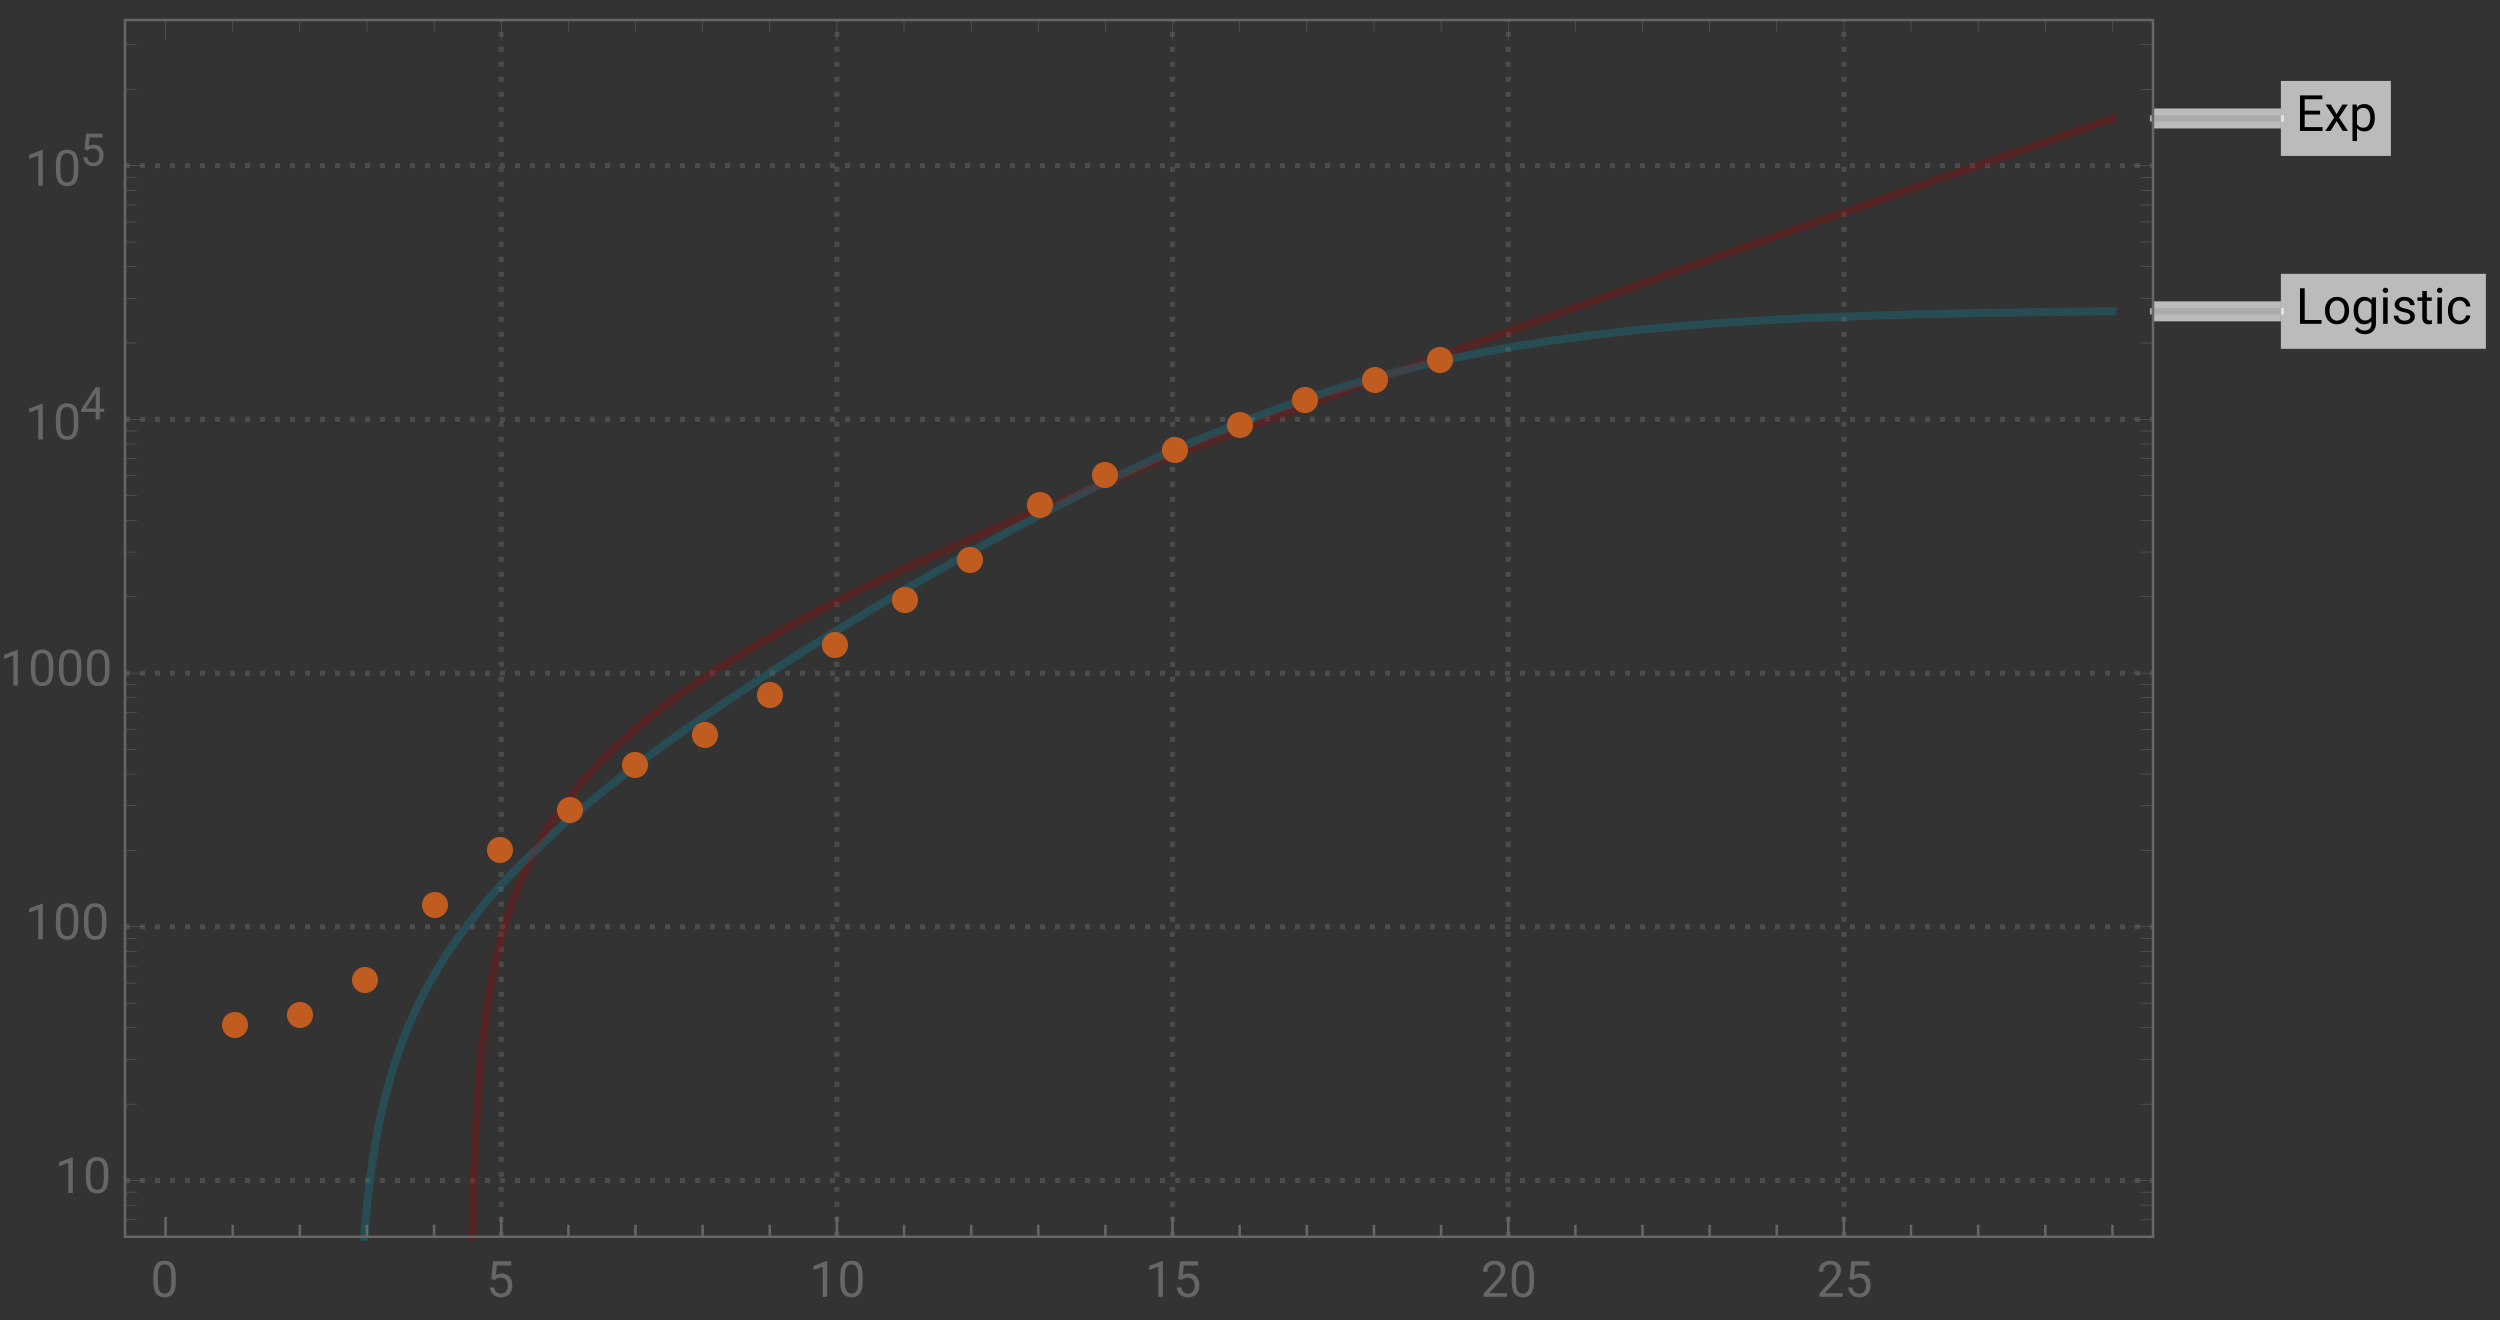 <svg xmlns="http://www.w3.org/2000/svg" xmlns:xlink="http://www.w3.org/1999/xlink" width="500pt" height="352" viewBox="0 0 500 264"><rect x="0" y="0" width="500" height="264" fill="#333333" stroke="none"/><defs><symbol overflow="visible" id="a"><path d="M4.844-3.285H1.762v2.52h3.582V0H.824v-7.11h4.469v.774H1.762v2.281h3.082zm0 0"/></symbol><symbol overflow="visible" id="b"><path d="M2.457-3.355l1.172-1.926h1.055l-1.73 2.61L4.733 0H3.691L2.47-1.977 1.25 0H.2l1.784-2.672-1.73-2.61h1.043zm0 0"/></symbol><symbol overflow="visible" id="c"><path d="M5.148-2.582c0 .805-.187 1.45-.554 1.941-.367.493-.864.739-1.492.739-.641 0-1.149-.203-1.516-.61v2.543H.684V-5.28h.824l.047.586c.367-.457.875-.688 1.53-.688.634 0 1.138.242 1.509.719.367.48.554 1.144.554 2zm-.906-.106c0-.593-.125-1.062-.379-1.41-.254-.343-.601-.515-1.047-.515-.546 0-.957.242-1.23.726v2.524c.27.48.684.722 1.242.722.434 0 .777-.171 1.031-.515.258-.344.383-.852.383-1.532zm0 0"/></symbol><symbol overflow="visible" id="d"><path d="M1.766-.766h3.37V0H.825v-7.11h.942zm0 0"/></symbol><symbol overflow="visible" id="e"><path d="M.445-2.691c0-.516.102-.98.305-1.395a2.25 2.25 0 01.848-.957c.363-.227.777-.34 1.246-.34.719 0 1.3.25 1.742.75.445.496.668 1.16.668 1.985v.066c0 .512-.098.977-.297 1.383a2.24 2.24 0 01-.844.957 2.35 2.35 0 01-1.261.34c-.715 0-1.297-.25-1.743-.746-.445-.5-.664-1.157-.664-1.977zm.907.109c0 .586.136 1.055.41 1.41.27.356.633.531 1.09.531.46 0 .824-.18 1.093-.539.27-.36.407-.863.407-1.511 0-.579-.137-1.047-.415-1.407a1.312 1.312 0 00-1.093-.543c-.446 0-.809.18-1.082.536-.274.355-.41.863-.41 1.523zm0 0"/></symbol><symbol overflow="visible" id="f"><path d="M.469-2.688c0-.82.191-1.476.57-1.964.383-.485.887-.73 1.516-.73.644 0 1.148.23 1.507.687l.043-.586h.825v5.156c0 .684-.2 1.219-.606 1.613-.406.395-.949.59-1.633.59a2.71 2.71 0 01-1.12-.242c-.364-.164-.641-.387-.833-.668l.469-.543c.387.477.86.719 1.418.719.441 0 .785-.125 1.031-.371.246-.246.367-.598.367-1.047v-.453c-.359.418-.855.625-1.48.625-.617 0-1.117-.25-1.5-.746-.383-.5-.574-1.18-.574-2.04zm.906.106c0 .594.125 1.062.367 1.402.246.34.586.512 1.028.512.57 0 .988-.262 1.253-.777V-3.86c-.277-.504-.691-.754-1.246-.754-.437 0-.78.168-1.027.511-.25.344-.375.848-.375 1.52zm0 0"/></symbol><symbol overflow="visible" id="g"><path d="M1.664 0H.762v-5.281h.902zM.688-6.684c0-.148.046-.27.136-.37.09-.102.223-.153.395-.153.176 0 .312.05.402.152.09.102.137.223.137.371 0 .145-.047.27-.137.364-.09.097-.223.148-.402.148-.176 0-.305-.047-.395-.148a.518.518 0 01-.136-.364zm0 0"/></symbol><symbol overflow="visible" id="h"><path d="M3.758-1.402a.659.659 0 00-.274-.567c-.183-.136-.504-.254-.96-.351-.458-.098-.82-.215-1.09-.352-.27-.137-.47-.297-.598-.488a1.161 1.161 0 01-.191-.672c0-.434.183-.8.55-1.098.367-.3.832-.453 1.403-.453.597 0 1.086.156 1.457.465.375.309.558.707.558 1.188h-.906c0-.247-.105-.461-.316-.641-.211-.18-.473-.27-.793-.27-.328 0-.586.075-.77.22a.666.666 0 00-.281.558c0 .218.086.383.258.496.172.11.484.215.937.316.45.102.817.219 1.094.36.281.14.488.308.625.507.133.196.203.434.203.72 0 .472-.191.85-.566 1.136-.38.285-.868.426-1.473.426-.422 0-.797-.075-1.121-.223a1.852 1.852 0 01-.766-.629 1.513 1.513 0 01-.273-.871h.902a.93.93 0 00.363.719c.227.18.528.265.895.265.344 0 .617-.066.824-.207a.635.635 0 00.309-.554zm0 0"/></symbol><symbol overflow="visible" id="i"><path d="M1.91-6.563v1.282h.985v.695H1.91v3.277c0 .211.043.371.13.477.089.105.237.16.452.16.102 0 .246-.023.43-.062V0a2.573 2.573 0 01-.695.098c-.403 0-.707-.121-.914-.368-.204-.242-.305-.59-.305-1.039v-3.277H.043v-.695h.965v-1.282zm0 0"/></symbol><symbol overflow="visible" id="j"><path d="M2.805-.64a1.3 1.3 0 00.843-.294 1.01 1.01 0 00.399-.73h.855c-.015.3-.12.59-.312.863a2.03 2.03 0 01-.77.653 2.2 2.2 0 01-1.015.246c-.72 0-1.293-.239-1.72-.72C.66-1.101.45-1.757.45-2.593v-.148c0-.516.094-.973.285-1.375.188-.399.457-.711.813-.93.351-.223.77-.336 1.25-.336.594 0 1.086.18 1.476.535.395.356.602.817.63 1.38h-.856a1.238 1.238 0 00-.387-.84 1.217 1.217 0 00-.863-.333c-.457 0-.813.168-1.067.496-.253.332-.378.81-.378 1.434v.172c0 .61.125 1.078.375 1.406.25.328.609.492 1.078.492zm0 0"/></symbol><symbol overflow="visible" id="k"><path d="M5.047-3.031c0 1.058-.18 1.844-.54 2.36-.362.51-.925.769-1.694.769-.758 0-1.32-.25-1.684-.754C.766-1.16.574-1.91.562-2.91v-1.207c0-1.043.18-1.82.54-2.328.363-.508.93-.762 1.703-.762.765 0 1.328.246 1.687.734.36.489.547 1.246.555 2.27zm-.902-1.235c0-.765-.106-1.324-.32-1.675-.216-.348-.555-.524-1.02-.524-.465 0-.801.176-1.012.524-.211.347-.32.882-.328 1.605v1.445c0 .77.113 1.336.336 1.704.222.367.558.546 1.012.546.445 0 .777-.171.992-.515.218-.344.332-.89.34-1.633zm0 0"/></symbol><symbol overflow="visible" id="l"><path d="M1.008-3.563l.36-3.546h3.64v.836H2.133l-.215 1.937a2.32 2.32 0 011.187-.309c.649 0 1.16.215 1.543.645.383.426.57 1.004.57 1.734 0 .735-.195 1.309-.593 1.73-.395.423-.945.634-1.656.634-.63 0-1.14-.176-1.54-.524C1.032-.773.81-1.254.75-1.87h.855c.055.406.2.715.434.922.234.207.547.308.93.308.422 0 .75-.14.988-.43.238-.284.36-.679.36-1.187 0-.472-.13-.855-.387-1.144-.258-.285-.606-.43-1.035-.43-.395 0-.704.086-.926.258l-.242.195zm0 0"/></symbol><symbol overflow="visible" id="m"><path d="M3.559 0h-.907v-6.02l-1.824.668v-.82l2.59-.973h.14zm0 0"/></symbol><symbol overflow="visible" id="n"><path d="M5.25 0H.59v-.648l2.46-2.735c.364-.414.618-.75.755-1.008.14-.257.21-.527.21-.804 0-.371-.113-.676-.34-.914-.222-.239-.523-.356-.898-.356-.449 0-.797.13-1.047.383-.25.254-.37.613-.37 1.066H.452c0-.652.211-1.183.633-1.586.422-.402.984-.605 1.691-.605.66 0 1.184.172 1.567.52.386.347.578.808.578 1.382 0 .703-.445 1.535-1.336 2.5L1.68-.738h3.57zm0 0"/></symbol><symbol overflow="visible" id="o"><path d="M3.965-2.148h.887v.664h-.887V0h-.817v-1.484H.234v-.48l2.864-4.434h.867zm-2.809 0h1.992v-3.137l-.097.176zm0 0"/></symbol><symbol overflow="visible" id="p"><path d="M.906-3.207l.324-3.191h3.278v.75H1.922l-.195 1.746a2.081 2.081 0 011.07-.278c.582 0 1.043.192 1.387.578.343.387.515.907.515 1.563 0 .66-.18 1.18-.535 1.559-.355.378-.851.566-1.492.566-.567 0-1.027-.156-1.383-.469-.36-.312-.562-.746-.613-1.3h.77c.05.367.179.644.39.828.21.187.492.28.836.28.379 0 .676-.128.89-.386.215-.258.32-.617.32-1.07 0-.426-.112-.77-.347-1.031-.234-.258-.543-.387-.93-.387-.355 0-.632.078-.835.23l-.215.18zm0 0"/></symbol></defs><path d="M100.246 247.36V4m67.133 243.36V4m67.133 243.36V4m67.136 243.36V4m67.133 243.36V4M25 236.102h405.602M25 185.36h405.602M25 134.617h405.602M25 83.875h405.602M25 33.129h405.602" fill="none" stroke="#666" stroke-opacity=".5" stroke-dasharray="1,2" stroke-miterlimit="3.25"/><path d="M94.496 247.36l.094-4.508.129-4.801.125-3.946.129-3.355.129-2.914.128-2.578.125-2.313.13-2.097.128-1.918.125-1.77.13-1.637.128-1.53.254-2.782.129-1.27.125-1.207.258-2.234.117-.973.121-.933.238-1.762.117-.832.122-.805.238-1.527.117-.73.121-.708.234-1.351.477-2.488.121-.586.117-.57.239-1.098.476-2.059.953-3.656.121-.422.118-.414.238-.805.476-1.539.954-2.816.117-.332.12-.324.24-.641.476-1.234.953-2.305.129-.297.129-.293.257-.578.516-1.117 1.031-2.106.133-.25.129-.25.258-.492.515-.957 1.032-1.82.258-.438.261-.43.516-.84 1.031-1.609 2.067-2.972.242-.328.242-.325.48-.636.965-1.239 1.93-2.332 3.855-4.207.118-.12.12-.122.235-.238.473-.473.945-.93 1.89-1.78 3.782-3.321.129-.106.129-.109.254-.21.515-.427 1.024-.832 2.05-1.613 4.106-3.047 7.656-5.168 8.3-5.039 8.145-4.535 7.602-3.945 8.238-4.047 7.696-3.598 8.336-3.746 8.183-3.547 7.633-3.215 8.277-3.398 7.727-3.106 7.578-2.992 8.219-3.191 7.672-2.938 8.312-3.144 8.16-3.051 7.614-2.824 8.253-3.032 7.707-2.812 7.555-2.742 8.195-2.957 7.649-2.746 8.293-2.961 7.742-2.758 7.59-2.695 8.234-2.914 7.684-2.711L358.703 46l8.176-2.875 7.625-2.676 8.27-2.894 7.722-2.703 7.567-2.645 8.21-2.867 7.66-2.672.137-.047.133-.047.266-.09 1.605-.562 2.137-.742.133-.047.136-.047.266-.094.535-.187 1.07-.371.532-.188.535-.183.133-.047.137-.047.53-.188.137-.047.133-.047" fill="none" stroke-width="1.6" stroke-linecap="square" stroke="#a60000" stroke-opacity=".3" stroke-miterlimit="3.25"/><path d="M72.852 247.36l.218-2.633.121-1.325.118-1.254.242-2.32.12-1.078.118-1.035.242-1.938.48-3.464.118-.793.121-.77.238-1.465.48-2.695.122-.633.12-.613.24-1.188.48-2.215.12-.527.118-.512.242-1 .48-1.89.958-3.414.12-.399.122-.39.238-.766.48-1.473.962-2.726.128-.352.13-.344.261-.68.52-1.312 1.039-2.457.132-.293.13-.293.261-.574.52-1.113 1.039-2.113.129-.254.132-.254.258-.5.52-.977 1.043-1.867 2.078-3.45.129-.202.129-.2.254-.398.511-.777 1.02-1.512 2.043-2.852 4.086-5.16.117-.14.121-.141.238-.281.477-.555.95-1.094 1.905-2.105 3.813-3.965 8.262-7.73 7.714-6.473 7.563-5.871 8.207-5.985 7.656-5.308 8.3-5.524 8.145-5.226 7.602-4.723 8.238-4.973 7.696-4.511 8.336-4.743 8.183-4.5 7.633-4.054 8.277-4.223 7.727-3.765 7.578-3.512 8.219-3.586 7.672-3.121 8.312-3.121 8.16-2.793 7.614-2.352 8.253-2.277 7.707-1.88 7.555-1.612 8.195-1.512 7.649-1.211 8.293-1.113 7.742-.871.117-.012.121-.012.235-.023.476-.047.95-.098 1.894-.18 3.797-.343.516-.047.511-.043 1.032-.086 2.058-.164 4.117-.309.118-.007.12-.008.243-.02.476-.031.961-.067 1.922-.128 3.844-.235.258-.015.261-.016.52-.031 1.043-.059 2.078-.113 4.164-.211.129-.004.129-.008.254-.012 1.535-.07 2.043-.09 4.086-.168.121-.004.117-.007.238-.008.477-.02.953-.035 1.906-.066 3.813-.13.129-.003.133-.004.257-.008.516-.02 1.035-.03 2.067-.06 4.132-.112.243-.008.242-.004.48-.012.965-.027 1.93-.043 3.863-.086.117-.004h.117l.239-.008.472-.008 2.836-.058 3.786-.067.128-.004h.13l.253-.004.516-.011 1.023-.016 2.055-.031 4.105-.063h.239l.242-.004.476-.007.957-.012 1.918-.027 3.829-.043.136-.004h.133l.266-.004.535-.004 1.07-.012 2.137-.023h.27l.265-.004.535-.008 1.07-.008h.133l.133-.004h.266l.535-.007h.27l.265-.004h.133l.133-.004h.27" fill="none" stroke-width="1.6" stroke-linecap="square" stroke="#0d86a0" stroke-opacity=".3" stroke-miterlimit="3.25"/><path d="M430.602 23.688h25.574" fill="none" stroke-width="4" stroke-linejoin="round" stroke="#fff" stroke-opacity=".667" stroke-miterlimit="3.25"/><path d="M430.602 23.688h25.574" fill="none" stroke-width="1.25" stroke-linecap="square" stroke="#aaa" stroke-miterlimit="3.25"/><path d="M478.176 16.188v15h-22v-15zm0 0" fill="#fff" fill-opacity=".667"/><use xlink:href="#a" x="459.175" y="26.188"/><use xlink:href="#b" x="464.859" y="26.188"/><use xlink:href="#c" x="469.815" y="26.188"/><path d="M430.602 62.262h25.574" fill="none" stroke-width="4" stroke-linejoin="round" stroke="#fff" stroke-opacity=".667" stroke-miterlimit="3.25"/><path d="M430.602 62.262h25.574" fill="none" stroke-width="1.25" stroke-linecap="square" stroke="#aaa" stroke-miterlimit="3.25"/><path d="M497.176 54.762v15h-41v-15zm0 0" fill="#fff" fill-opacity=".667"/><use xlink:href="#d" x="459.175" y="64.761"/><use xlink:href="#e" x="464.556" y="64.761"/><use xlink:href="#f" x="470.259" y="64.761"/><use xlink:href="#g" x="475.869" y="64.761"/><use xlink:href="#h" x="478.296" y="64.761"/><use xlink:href="#i" x="483.452" y="64.761"/><use xlink:href="#g" x="486.719" y="64.761"/><use xlink:href="#j" x="489.146" y="64.761"/><path d="M49.602 205A2.598 2.598 0 0047 202.398 2.598 2.598 0 0044.398 205 2.598 2.598 0 0047 207.602 2.598 2.598 0 0049.602 205zm13-2A2.598 2.598 0 0060 200.398 2.598 2.598 0 0057.398 203 2.598 2.598 0 0060 205.602 2.598 2.598 0 0062.602 203zm13-7A2.598 2.598 0 0073 193.398 2.598 2.598 0 0070.398 196 2.598 2.598 0 0073 198.602 2.598 2.598 0 0075.602 196zm14-15A2.598 2.598 0 0087 178.398 2.598 2.598 0 0084.398 181 2.598 2.598 0 0087 183.602 2.598 2.598 0 0089.602 181zm13-11a2.598 2.598 0 00-2.602-2.602A2.598 2.598 0 0097.398 170a2.598 2.598 0 002.602 2.602 2.598 2.598 0 002.602-2.602zm14-8a2.598 2.598 0 00-2.602-2.602 2.598 2.598 0 00-2.602 2.602 2.598 2.598 0 002.602 2.602 2.598 2.598 0 002.602-2.602zm13-9a2.598 2.598 0 00-2.602-2.602 2.598 2.598 0 00-2.602 2.602 2.598 2.598 0 002.602 2.602 2.598 2.598 0 002.602-2.602zm14-6a2.598 2.598 0 00-2.602-2.602 2.598 2.598 0 00-2.602 2.602 2.598 2.598 0 002.602 2.602 2.598 2.598 0 002.602-2.602zm13-8a2.598 2.598 0 00-2.602-2.602 2.598 2.598 0 00-2.602 2.602 2.598 2.598 0 002.602 2.602 2.598 2.598 0 002.602-2.602zm13-10a2.598 2.598 0 00-2.602-2.602 2.598 2.598 0 00-2.602 2.602 2.598 2.598 0 002.602 2.602 2.598 2.598 0 002.602-2.602zm14-9a2.598 2.598 0 00-2.602-2.602 2.598 2.598 0 00-2.602 2.602 2.598 2.598 0 002.602 2.602 2.598 2.598 0 002.602-2.602zm13-8a2.598 2.598 0 00-2.602-2.602 2.598 2.598 0 00-2.602 2.602 2.598 2.598 0 002.602 2.602 2.598 2.598 0 002.602-2.602zm14-11A2.598 2.598 0 00208 98.398a2.598 2.598 0 00-2.602 2.602 2.598 2.598 0 002.602 2.602 2.598 2.598 0 002.602-2.602zm13-6A2.598 2.598 0 00221 92.398 2.598 2.598 0 00218.398 95 2.598 2.598 0 00221 97.602 2.598 2.598 0 00223.602 95zm14-5A2.598 2.598 0 00235 87.398 2.598 2.598 0 00232.398 90 2.598 2.598 0 00235 92.602 2.598 2.598 0 00237.602 90zm13-5A2.598 2.598 0 00248 82.398 2.598 2.598 0 00245.398 85 2.598 2.598 0 00248 87.602 2.598 2.598 0 00250.602 85zm13-5A2.598 2.598 0 00261 77.398 2.598 2.598 0 00258.398 80 2.598 2.598 0 00261 82.602 2.598 2.598 0 00263.602 80zm14-4A2.598 2.598 0 00275 73.398 2.598 2.598 0 00272.398 76 2.598 2.598 0 00275 78.602 2.598 2.598 0 00277.602 76zm13-4A2.598 2.598 0 00288 69.398 2.598 2.598 0 00285.398 72 2.598 2.598 0 00288 74.602 2.598 2.598 0 00290.602 72zm0 0" fill-rule="evenodd" fill="#c05c20"/><path d="M430.602 247.36H25m0 0V4m0 0h405.602m0 0v243.36" fill="none" stroke-width=".5" stroke-linecap="square" stroke="#666" stroke-miterlimit="3.25"/><path d="M33.113 247.36v-4" fill="none" stroke-width=".5" stroke="#666" stroke-miterlimit="3.25"/><use xlink:href="#k" x="30.112" y="259.36" fill="#666"/><path d="M46.54 247.36v-2.4m13.425 2.4v-2.4m13.425 2.4v-2.4m13.43 2.4v-2.4m13.426 2.4v-4" fill="none" stroke-width=".5" stroke="#666" stroke-miterlimit="3.25"/><use xlink:href="#l" x="97.246" y="259.36" fill="#666"/><path d="M113.672 247.36v-2.4m13.426 2.4v-2.4m13.429 2.4v-2.4m13.426 2.4v-2.4m13.426 2.4v-4" fill="none" stroke-width=".5" stroke="#666" stroke-miterlimit="3.25"/><g fill="#666"><use xlink:href="#m" x="161.88" y="259.36"/><use xlink:href="#k" x="167.495" y="259.36"/></g><path d="M180.805 247.36v-2.4m13.429 2.4v-2.4m13.426 2.4v-2.4m13.426 2.4v-2.4m13.426 2.4v-4" fill="none" stroke-width=".5" stroke="#666" stroke-miterlimit="3.25"/><g fill="#666"><use xlink:href="#m" x="229.013" y="259.36"/><use xlink:href="#l" x="234.629" y="259.36"/></g><path d="M247.941 247.36v-2.4m13.426 2.4v-2.4m13.426 2.4v-2.4m13.426 2.4v-2.4m13.429 2.4v-4" fill="none" stroke-width=".5" stroke="#666" stroke-miterlimit="3.25"/><g fill="#666"><use xlink:href="#n" x="296.147" y="259.36"/><use xlink:href="#k" x="301.762" y="259.36"/></g><path d="M315.074 247.36v-2.4m13.426 2.4v-2.4m13.426 2.4v-2.4m13.429 2.4v-2.4m13.426 2.4v-4" fill="none" stroke-width=".5" stroke="#666" stroke-miterlimit="3.25"/><g fill="#666"><use xlink:href="#n" x="363.281" y="259.36"/><use xlink:href="#l" x="368.896" y="259.36"/></g><path d="M382.207 247.36v-2.4m13.426 2.4v-2.4m13.43 2.4v-2.4m13.425 2.4v-2.4" fill="none" stroke-width=".5" stroke="#666" stroke-miterlimit="3.25"/><path d="M25 236.102h4.055" fill="none" stroke-width=".1" stroke="#666" stroke-miterlimit="3.25"/><g fill="#666"><use xlink:href="#m" x="11" y="238.603"/><use xlink:href="#k" x="16.615" y="238.603"/></g><path d="M25 185.36h4.055" fill="none" stroke-width=".1" stroke="#666" stroke-miterlimit="3.25"/><g fill="#666"><use xlink:href="#m" x="5" y="187.86"/><use xlink:href="#k" x="10.615" y="187.86"/><use xlink:href="#k" x="16.23" y="187.86"/></g><path d="M25 134.617h4.055" fill="none" stroke-width=".1" stroke="#666" stroke-miterlimit="3.25"/><g fill="#666"><use xlink:href="#m" y="137.117"/><use xlink:href="#k" x="5.615" y="137.117"/><use xlink:href="#k" x="11.23" y="137.117"/><use xlink:href="#k" x="16.846" y="137.117"/></g><path d="M25 83.875h4.055" fill="none" stroke-width=".1" stroke="#666" stroke-miterlimit="3.25"/><g fill="#666"><use xlink:href="#m" x="5" y="87.874"/><use xlink:href="#k" x="10.615" y="87.874"/></g><use xlink:href="#o" x="16" y="83.874" fill="#666"/><path d="M25 33.129h4.055" fill="none" stroke-width=".1" stroke="#666" stroke-miterlimit="3.25"/><g fill="#666"><use xlink:href="#m" x="5" y="37.131"/><use xlink:href="#k" x="10.615" y="37.131"/></g><use xlink:href="#p" x="16" y="33.131" fill="#666"/><path d="M25 247.36h2.398M25 243.96h2.398M25 241.02h2.398M25 238.426h2.398M25 220.828h2.398M25 211.89h2.398M25 205.55h2.398M25 200.637h2.398M25 196.617h2.398M25 193.219h2.398M25 190.277h2.398M25 187.68h2.398M25 170.086h2.398M25 161.148h2.398M25 154.809h2.398M25 149.89h2.398M25 145.875h2.398M25 142.477h2.398M25 139.535h2.398M25 136.938h2.398M25 119.34h2.398M25 110.406h2.398M25 104.066h2.398M25 99.148h2.398M25 95.133h2.398M25 91.734h2.398M25 88.793h2.398M25 86.195h2.398M25 68.598h2.398M25 59.664h2.398M25 53.324h2.398M25 48.406h2.398M25 44.387h2.398M25 40.992h2.398M25 38.047h2.398M25 35.453h2.398M25 17.855h2.398M25 8.922h2.398M33.113 4v4.055M100.246 4v4.055M167.379 4v4.055M234.512 4v4.055M301.648 4v4.055M368.781 4v4.055M46.54 4v2.398M59.965 4v2.398M73.39 4v2.398M86.82 4v2.398M113.672 4v2.398M127.098 4v2.398M140.527 4v2.398M153.953 4v2.398M180.805 4v2.398M194.234 4v2.398M207.66 4v2.398M221.086 4v2.398M247.941 4v2.398M261.367 4v2.398M274.793 4v2.398M288.219 4v2.398M315.074 4v2.398M328.5 4v2.398M341.926 4v2.398M355.355 4v2.398M382.207 4v2.398M395.633 4v2.398M409.063 4v2.398M422.488 4v2.398m8.114 229.704h-4.059m4.059-50.742h-4.059m4.059-50.743h-4.059m4.059-50.742h-4.059m4.059-50.746h-4.059m4.059 214.231h-2.403m2.403-3.4h-2.403m2.403-2.94h-2.403m2.403-2.594h-2.403m2.403-17.598h-2.403m2.403-8.938h-2.403m2.403-6.34h-2.403m2.403-4.913h-2.403m2.403-4.02h-2.403m2.403-3.398h-2.403m2.403-2.942h-2.403m2.403-2.597h-2.403m2.403-17.594h-2.403m2.403-8.938h-2.403m2.403-6.339h-2.403m2.403-4.919h-2.403m2.403-4.015h-2.403m2.403-3.398h-2.403m2.403-2.942h-2.403m2.403-2.597h-2.403m2.403-17.598h-2.403m2.403-8.934h-2.403m2.403-6.34h-2.403m2.403-4.918h-2.403m2.403-4.015h-2.403m2.403-3.399h-2.403m2.403-2.941h-2.403m2.403-2.598h-2.403m2.403-17.597h-2.403m2.403-8.934h-2.403m2.403-6.34h-2.403m2.403-4.918h-2.403m2.403-4.019h-2.403m2.403-3.395h-2.403m2.403-2.945h-2.403m2.403-2.594h-2.403m2.403-17.598h-2.403m2.403-8.933h-2.403" fill="none" stroke-width=".1" stroke="#666" stroke-miterlimit="3.25"/></svg>